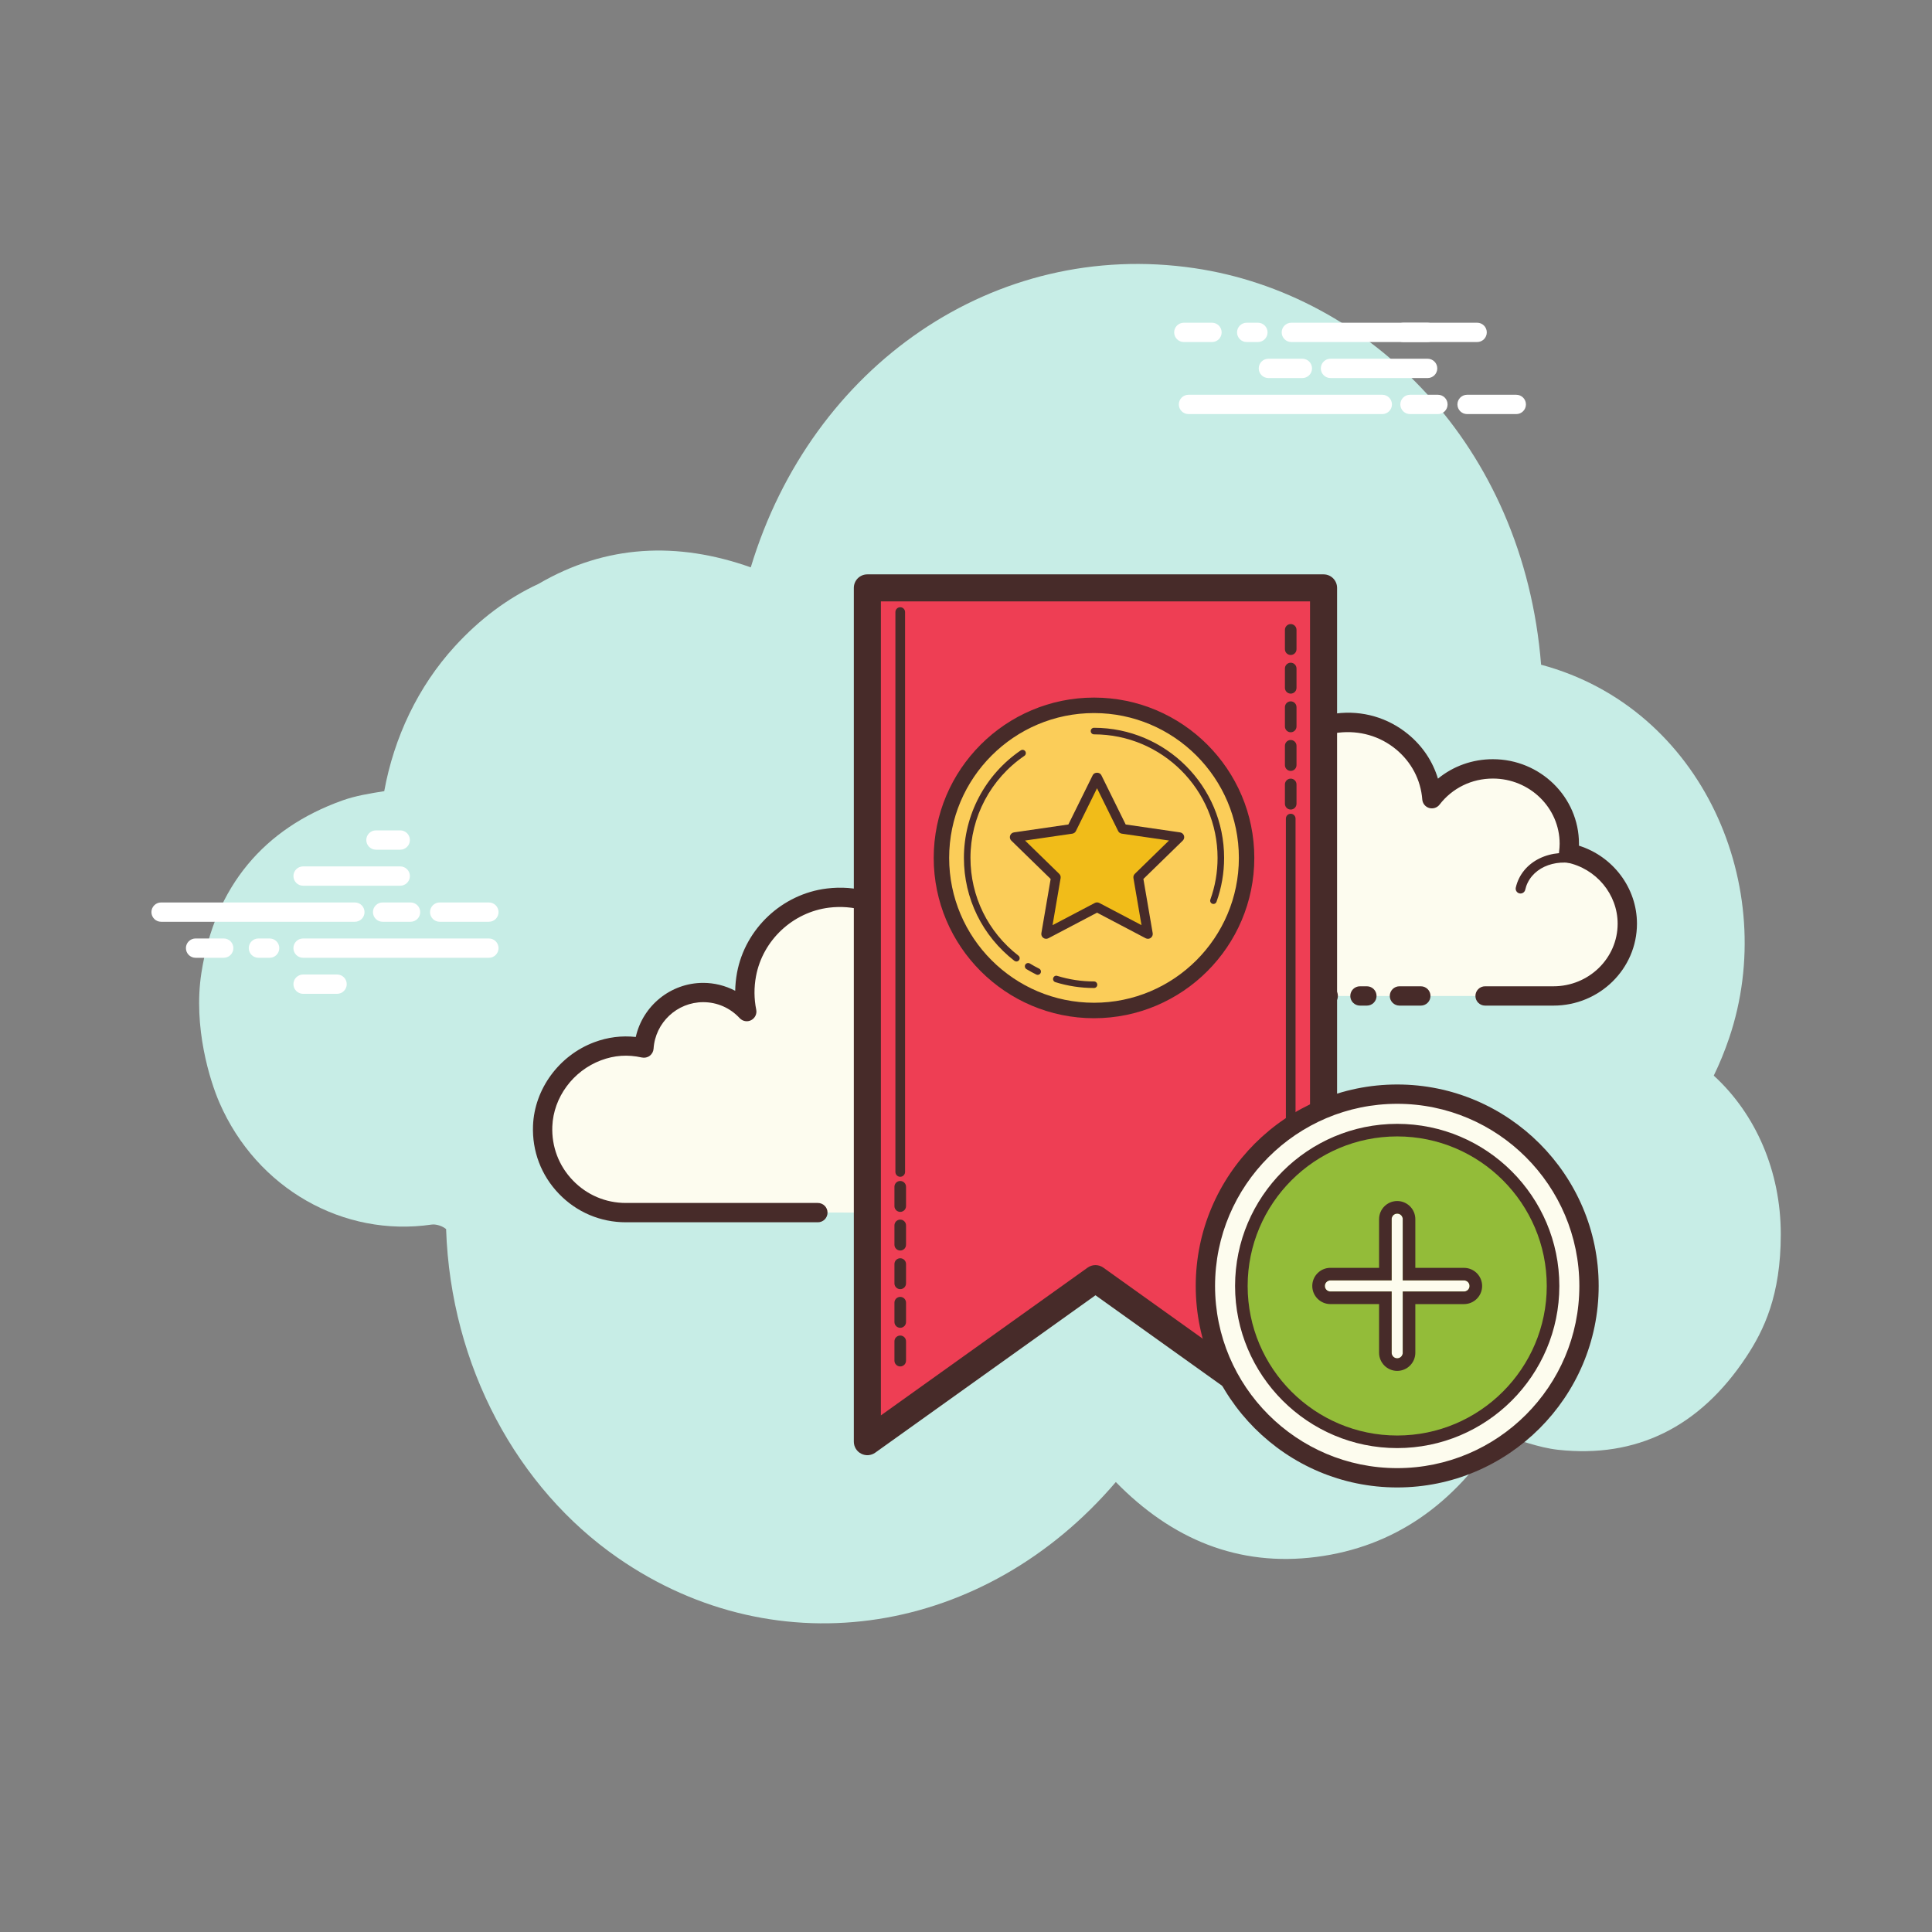 <svg xmlns="http://www.w3.org/2000/svg"  viewBox="0 0 100 100" width="100px" height="100px"><rect x="0" y="0" width="100" height="100" fill="#808080" stroke="none"/><path fill="#c7ede6" d="M88.704,55.674c0.3-0.616,0.566-1.264,0.796-1.943c2.633-7.77-1.349-17.078-9.733-19.325C78.86,23.023,70.86,15.214,61.826,13.881c-10.341-1.525-19.814,5.044-22.966,15.485c-3.799-1.346-7.501-1.182-10.99,0.857c-1.583,0.732-3.031,1.812-4.33,3.233c-1.907,2.086-3.147,4.719-3.652,7.495c-0.748,0.118-1.483,0.236-2.176,0.484c-4.04,1.449-6.589,4.431-7.288,8.923c-0.435,2.797,0.443,5.587,0.933,6.714c1.935,4.455,6.422,6.98,10.981,6.312c0.227-0.033,0.557,0.069,0.752,0.233c0.241,7.12,3.698,13.417,8.884,17.014c8.321,5.772,19.027,3.994,25.781-3.921c2.894,2.96,6.338,4.398,10.384,3.876c4.023-0.519,7.147-2.739,9.426-6.349c1.053,0.283,2.051,0.691,3.083,0.804c4.042,0.442,7.324-1.165,9.732-4.8c0.922-1.391,1.793-3.194,1.793-6.354C92.174,60.631,90.881,57.664,88.704,55.674z"/><path fill="#fff" d="M18.368 47.711H8.338c-.276 0-.5-.224-.5-.5s.224-.5.5-.5h10.03c.276 0 .5.224.5.5S18.645 47.711 18.368 47.711zM21.25 47.711h-1.446c-.276 0-.5-.224-.5-.5s.224-.5.5-.5h1.446c.276 0 .5.224.5.5S21.526 47.711 21.25 47.711zM25.304 47.711h-2.546c-.276 0-.5-.224-.5-.5s.224-.5.5-.5h2.546c.276 0 .5.224.5.5S25.581 47.711 25.304 47.711zM25.304 49.575h-9.617c-.276 0-.5-.224-.5-.5s.224-.5.5-.5h9.617c.276 0 .5.224.5.5S25.581 49.575 25.304 49.575zM13.956 49.575h-.58c-.276 0-.5-.224-.5-.5s.224-.5.5-.5h.58c.276 0 .5.224.5.5S14.233 49.575 13.956 49.575zM11.579 49.575h-1.456c-.276 0-.5-.224-.5-.5s.224-.5.5-.5h1.456c.276 0 .5.224.5.5S11.856 49.575 11.579 49.575zM20.716 45.845h-5.028c-.276 0-.5-.224-.5-.5s.224-.5.5-.5h5.028c.276 0 .5.224.5.5S20.992 45.845 20.716 45.845zM20.716 43.98h-1.257c-.276 0-.5-.224-.5-.5s.224-.5.5-.5h1.257c.276 0 .5.224.5.5S20.992 43.98 20.716 43.98zM17.447 51.44h-1.759c-.276 0-.5-.224-.5-.5s.224-.5.5-.5h1.759c.276 0 .5.224.5.5S17.723 51.44 17.447 51.44zM71.547 21.433H61.516c-.276 0-.5-.224-.5-.5s.224-.5.5-.5h10.031c.276 0 .5.224.5.5S71.823 21.433 71.547 21.433zM74.427 21.433h-1.446c-.276 0-.5-.224-.5-.5s.224-.5.5-.5h1.446c.276 0 .5.224.5.5S74.704 21.433 74.427 21.433zM78.482 21.433h-2.546c-.276 0-.5-.224-.5-.5s.224-.5.5-.5h2.546c.276 0 .5.224.5.5S78.759 21.433 78.482 21.433zM76.456 17.704H66.84c-.276 0-.5-.224-.5-.5s.224-.5.5-.5h9.616c.276 0 .5.224.5.5S76.733 17.704 76.456 17.704zM65.109 17.704h-.58c-.276 0-.5-.224-.5-.5s.224-.5.5-.5h.58c.276 0 .5.224.5.5S65.385 17.704 65.109 17.704zM62.732 17.704h-1.457c-.276 0-.5-.224-.5-.5s.224-.5.5-.5h1.457c.276 0 .5.224.5.5S63.008 17.704 62.732 17.704zM73.893 19.568h-5.027c-.276 0-.5-.224-.5-.5s.224-.5.5-.5h5.027c.276 0 .5.224.5.5S74.17 19.568 73.893 19.568z"/><path fill="#fff" d="M73.893 17.704h-1.257c-.276 0-.5-.224-.5-.5s.224-.5.5-.5h1.257c.276 0 .5.224.5.5S74.17 17.704 73.893 17.704zM67.41 19.568h-1.758c-.276 0-.5-.224-.5-.5s.224-.5.5-.5h1.758c.276 0 .5.224.5.5S67.687 19.568 67.41 19.568z"/><path fill="#fdfcef" d="M45.114,62.763c0,0,10.309,0,10.371,0c2.381,0,4.31-1.93,4.31-4.311c0-2.077-1.469-3.81-3.425-4.219c0.023-0.182,0.038-0.366,0.038-0.554c0-2.466-1.999-4.465-4.464-4.465c-1.456,0-2.745,0.7-3.56,1.778c-0.208-2.745-2.66-4.862-5.528-4.511c-2.097,0.257-3.832,1.878-4.218,3.955c-0.124,0.666-0.111,1.313,0.012,1.92c-0.562-0.606-1.363-0.987-2.254-0.987c-1.632,0-2.963,1.27-3.069,2.875c-0.741-0.164-1.547-0.153-2.396,0.165c-1.622,0.609-2.778,2.137-2.845,3.868c-0.096,2.459,1.869,4.483,4.307,4.483c0.185,0,0.836,0,0.986,0h8.951"/><path fill="#472b29" d="M55.486,63.263H45.114c-0.276,0-0.5-0.224-0.5-0.5s0.224-0.5,0.5-0.5h10.372c2.101,0,3.811-1.709,3.811-3.811c0-1.794-1.273-3.362-3.027-3.729c-0.254-0.053-0.426-0.293-0.394-0.551c0.02-0.161,0.034-0.324,0.034-0.492c0-2.187-1.778-3.965-3.964-3.965c-1.25,0-2.402,0.576-3.161,1.58c-0.125,0.166-0.339,0.237-0.54,0.178c-0.199-0.059-0.342-0.234-0.357-0.441c-0.091-1.198-0.678-2.324-1.61-3.088c-0.942-0.772-2.137-1.111-3.359-0.965c-1.884,0.23-3.442,1.69-3.788,3.551c-0.108,0.581-0.104,1.163,0.011,1.729c0.045,0.22-0.062,0.441-0.261,0.544c-0.199,0.105-0.442,0.06-0.595-0.104c-0.496-0.533-1.167-0.827-1.888-0.827c-1.353,0-2.481,1.058-2.569,2.408c-0.01,0.146-0.082,0.28-0.199,0.367c-0.117,0.089-0.267,0.119-0.408,0.089c-0.731-0.163-1.421-0.115-2.113,0.145c-1.449,0.545-2.462,1.919-2.521,3.42c-0.041,1.048,0.336,2.041,1.061,2.794c0.725,0.755,1.701,1.17,2.747,1.17h9.937c0.276,0,0.5,0.224,0.5,0.5s-0.224,0.5-0.5,0.5h-9.937c-1.321,0-2.552-0.524-3.468-1.477c-0.915-0.951-1.391-2.204-1.339-3.526c0.074-1.897,1.348-3.633,3.169-4.316c0.698-0.262,1.42-0.352,2.15-0.273c0.358-1.607,1.798-2.8,3.49-2.8c0.58,0,1.148,0.144,1.656,0.41c0.005-0.311,0.037-0.622,0.094-0.934c0.425-2.285,2.337-4.078,4.649-4.36c1.496-0.185,2.959,0.236,4.114,1.184c0.87,0.713,1.495,1.683,1.792,2.754c0.893-0.777,2.031-1.209,3.243-1.209c2.737,0,4.964,2.228,4.964,4.965c0,0.059-0.001,0.118-0.004,0.176c1.989,0.615,3.391,2.482,3.391,4.597C60.296,61.105,58.138,63.263,55.486,63.263z"/><path fill="#fdfcef" d="M57.231,54.739c-1.498-0.706-3.231-0.206-3.87,1.117c-0.079,0.164-0.138,0.334-0.177,0.506"/><path fill="#472b29" d="M53.184,56.612c-0.018,0-0.037-0.002-0.055-0.006c-0.135-0.031-0.219-0.165-0.188-0.3c0.043-0.191,0.109-0.38,0.196-0.559c0.697-1.444,2.58-2,4.202-1.235c0.125,0.06,0.179,0.208,0.12,0.333s-0.208,0.177-0.333,0.12c-1.374-0.647-2.96-0.198-3.539,0.999c-0.07,0.146-0.123,0.298-0.159,0.453C53.401,56.533,53.298,56.612,53.184,56.612z"/><path fill="#fdfcef" d="M76.868,51.551c1.883,0,3.517,0,3.54,0c2.11,0,3.821-1.674,3.821-3.739c0-1.802-1.302-3.305-3.035-3.66c0.02-0.158,0.034-0.317,0.034-0.48c0-2.139-1.772-3.873-3.957-3.873c-1.29,0-2.433,0.607-3.155,1.543c-0.185-2.381-2.358-4.218-4.9-3.913c-1.859,0.223-3.397,1.629-3.739,3.431c-0.11,0.578-0.098,1.139,0.011,1.665c-0.498-0.525-1.208-0.856-1.998-0.856c-1.446,0-2.627,1.102-2.72,2.494c-0.657-0.142-1.371-0.133-2.123,0.143c-1.438,0.528-2.462,1.853-2.522,3.356c-0.085,2.133,1.657,3.889,3.818,3.889c0.164,0,0.741,0,0.874,0h7.934 M70.391,51.551h0.36"/><path fill="#472b29" d="M80.408,52.05h-3.54c-0.276,0-0.5-0.224-0.5-0.5s0.224-0.5,0.5-0.5h3.54c1.831,0,3.321-1.453,3.321-3.239c0-1.524-1.108-2.857-2.636-3.169c-0.256-0.053-0.429-0.294-0.396-0.553c0.018-0.138,0.03-0.276,0.03-0.418c0-1.86-1.551-3.373-3.457-3.373c-1.092,0-2.098,0.491-2.759,1.349c-0.126,0.164-0.34,0.231-0.539,0.174c-0.198-0.06-0.339-0.234-0.355-0.44c-0.079-1.02-0.565-1.943-1.369-2.604c-0.829-0.68-1.881-0.981-2.973-0.854c-1.646,0.197-3.006,1.442-3.307,3.029c-0.094,0.494-0.09,0.988,0.01,1.47c0.045,0.219-0.06,0.441-0.258,0.545c-0.197,0.103-0.44,0.063-0.595-0.1c-0.429-0.451-1.009-0.7-1.635-0.7c-1.169,0-2.145,0.891-2.221,2.028c-0.01,0.146-0.082,0.279-0.198,0.366c-0.116,0.087-0.263,0.121-0.407,0.089c-0.636-0.136-1.24-0.097-1.845,0.125c-1.262,0.463-2.144,1.631-2.195,2.905c-0.035,0.875,0.283,1.708,0.895,2.345c0.635,0.66,1.496,1.024,2.423,1.024h8.808c0.276,0,0.5,0.224,0.5,0.5s-0.224,0.5-0.5,0.5h-8.808c-1.185,0-2.331-0.485-3.145-1.332c-0.802-0.835-1.218-1.928-1.172-3.076c0.067-1.675,1.212-3.204,2.849-3.806c0.611-0.225,1.24-0.309,1.88-0.244c0.344-1.396,1.629-2.425,3.135-2.425c0.493,0,0.976,0.113,1.414,0.323c0.009-0.241,0.036-0.483,0.082-0.725c0.381-2.01,2.097-3.587,4.171-3.835c1.365-0.17,2.685,0.218,3.726,1.072c0.748,0.613,1.278,1.409,1.546,2.302c0.791-0.648,1.785-1.007,2.842-1.007c2.458,0,4.457,1.962,4.457,4.373c0,0.034,0,0.068-0.001,0.103c1.764,0.555,3.003,2.188,3.003,4.037C84.729,50.149,82.791,52.05,80.408,52.05z M70.75,52.05h-0.359c-0.276,0-0.5-0.224-0.5-0.5s0.224-0.5,0.5-0.5h0.359c0.276,0,0.5,0.224,0.5,0.5S71.027,52.05,70.75,52.05z"/><path fill="#472b29" d="M78.701 46.248c-.018 0-.036-.002-.054-.006-.135-.03-.22-.164-.19-.299.037-.165.094-.327.169-.479.604-1.224 2.273-1.675 3.722-1.006.125.058.18.206.122.331-.058.126-.206.18-.332.122-1.202-.556-2.578-.209-3.063.774-.058.116-.101.24-.129.367C78.919 46.169 78.816 46.248 78.701 46.248zM73.542 52.05h-1.107c-.276 0-.5-.224-.5-.5s.224-.5.5-.5h1.107c.276 0 .5.224.5.5S73.819 52.05 73.542 52.05z"/><path fill="#ee3e54" d="M68.508 74.62L56.702 66.182 44.895 74.62 44.895 30.429 68.508 30.429z"/><path fill="#472b29" d="M68.508,75.321c-0.144,0-0.286-0.044-0.407-0.131l-11.399-8.147L45.302,75.19c-0.213,0.152-0.495,0.174-0.728,0.053c-0.233-0.119-0.38-0.359-0.38-0.622V30.429c0-0.387,0.313-0.7,0.7-0.7h23.613c0.387,0,0.7,0.313,0.7,0.7v44.191c0,0.263-0.147,0.503-0.38,0.622C68.727,75.295,68.617,75.321,68.508,75.321z M56.701,65.482c0.143,0,0.285,0.044,0.407,0.131l10.699,7.647V31.129H45.595V73.26l10.699-7.647C56.416,65.526,56.559,65.482,56.701,65.482z"/><path fill="#fbcd59" d="M56.626 36.507A7.898 7.898 0 1 0 56.626 52.303A7.898 7.898 0 1 0 56.626 36.507Z"/><path fill="#472b29" d="M56.626,52.703c-4.575,0-8.297-3.723-8.297-8.298s3.722-8.298,8.297-8.298s8.297,3.723,8.297,8.298S61.201,52.703,56.626,52.703z M56.626,36.908c-4.134,0-7.498,3.363-7.498,7.497s3.363,7.497,7.498,7.497s7.498-3.363,7.498-7.497S60.76,36.908,56.626,36.908z"/><path fill="#472b29" d="M62.808 46.789c-.019 0-.039-.003-.057-.01-.088-.032-.135-.129-.103-.218.248-.69.373-1.416.373-2.156 0-3.526-2.869-6.395-6.395-6.395-.094 0-.17-.076-.17-.17s.076-.17.17-.17c3.713 0 6.734 3.021 6.734 6.734 0 .779-.132 1.543-.393 2.271C62.943 46.746 62.878 46.789 62.808 46.789zM52.609 49.767c-.037 0-.073-.012-.104-.035-1.661-1.287-2.613-3.229-2.613-5.327 0-2.227 1.099-4.307 2.94-5.564.077-.052.183-.034.236.045.053.077.033.184-.045.236-1.748 1.193-2.792 3.169-2.792 5.283 0 1.992.905 3.836 2.481 5.058.074.058.088.165.03.239C52.71 49.745 52.66 49.767 52.609 49.767zM53.711 50.458c-.025 0-.051-.006-.076-.018-.173-.086-.343-.18-.507-.279-.08-.049-.105-.154-.057-.234.048-.079.154-.104.233-.057.156.096.317.184.481.266.084.042.118.144.077.228C53.833 50.423 53.773 50.458 53.711 50.458zM56.626 51.139c-.681 0-1.354-.102-2-.303-.09-.027-.14-.123-.112-.213.028-.089.122-.145.212-.111.613.19 1.252.287 1.899.287.094 0 .17.076.17.17S56.72 51.139 56.626 51.139z"/><path fill="#f1bc19" d="M56.782 40.236L58.099 42.904 61.044 43.332 58.913 45.409 59.416 48.342 56.782 46.957 54.148 48.342 54.651 45.409 52.52 43.332 55.465 42.904z"/><path fill="#472b29" d="M59.416 48.592c-.04 0-.08-.01-.116-.028l-2.518-1.324-2.518 1.324c-.084.043-.186.038-.263-.02-.077-.056-.116-.15-.1-.244l.481-2.805-2.037-1.985c-.068-.066-.093-.165-.063-.256s.108-.156.202-.17l2.815-.409 1.259-2.55c.084-.172.364-.172.448 0l1.259 2.55 2.815.409c.094.014.172.079.202.17s.005.189-.063.256l-2.037 1.985.481 2.805c.016.094-.022.188-.1.244C59.519 48.577 59.468 48.592 59.416 48.592zM56.782 46.708c.04 0 .08.01.116.028l2.186 1.149-.417-2.435c-.014-.081.013-.164.072-.221l1.768-1.724-2.444-.355c-.081-.012-.152-.062-.188-.137L56.782 40.8l-1.093 2.214c-.036.074-.107.125-.188.137l-2.444.355 1.768 1.724c.059.057.086.14.072.221l-.417 2.435 2.186-1.149C56.702 46.717 56.742 46.708 56.782 46.708zM46.596 60.91c-.138 0-.25-.112-.25-.25v-28.98c0-.138.112-.25.25-.25s.25.112.25.25v28.98C46.846 60.797 46.734 60.91 46.596 60.91zM46.596 70.727c-.166 0-.3-.134-.3-.3v-1c0-.166.134-.3.3-.3s.3.134.3.3v1C46.896 70.593 46.761 70.727 46.596 70.727zM46.596 68.727c-.166 0-.3-.134-.3-.3v-1c0-.166.134-.3.3-.3s.3.134.3.3v1C46.896 68.593 46.761 68.727 46.596 68.727zM46.596 66.727c-.166 0-.3-.134-.3-.3v-1c0-.166.134-.3.3-.3s.3.134.3.3v1C46.896 66.593 46.761 66.727 46.596 66.727zM46.596 64.727c-.166 0-.3-.134-.3-.3v-1c0-.166.134-.3.3-.3s.3.134.3.3v1C46.896 64.593 46.761 64.727 46.596 64.727zM46.596 62.727c-.166 0-.3-.134-.3-.3v-1c0-.166.134-.3.3-.3s.3.134.3.3v1C46.896 62.593 46.761 62.727 46.596 62.727zM66.807 71.6c-.138 0-.25-.112-.25-.25V42.37c0-.138.112-.25.25-.25s.25.112.25.25v28.98C67.057 71.488 66.946 71.6 66.807 71.6zM66.807 41.902c-.166 0-.3-.134-.3-.3v-1c0-.166.134-.3.3-.3s.3.134.3.3v1C67.107 41.768 66.973 41.902 66.807 41.902zM66.807 39.902c-.166 0-.3-.134-.3-.3v-1c0-.166.134-.3.3-.3s.3.134.3.3v1C67.107 39.768 66.973 39.902 66.807 39.902zM66.807 37.902c-.166 0-.3-.134-.3-.3v-1c0-.166.134-.3.3-.3s.3.134.3.3v1C67.107 37.768 66.973 37.902 66.807 37.902zM66.807 35.902c-.166 0-.3-.134-.3-.3v-1c0-.166.134-.3.3-.3s.3.134.3.3v1C67.107 35.768 66.973 35.902 66.807 35.902zM66.807 33.902c-.166 0-.3-.134-.3-.3v-1c0-.166.134-.3.3-.3s.3.134.3.3v1C67.107 33.768 66.973 33.902 66.807 33.902z"/><path fill="#fdfcee" d="M72.319 56.634A9.928 9.928 0 1 0 72.319 76.49A9.928 9.928 0 1 0 72.319 56.634Z"/><path fill="#472b29" d="M72.319,76.99c-5.75,0-10.428-4.678-10.428-10.428s4.678-10.429,10.428-10.429s10.428,4.679,10.428,10.429S78.069,76.99,72.319,76.99z M72.319,57.133c-5.199,0-9.428,4.229-9.428,9.429c0,5.198,4.229,9.428,9.428,9.428s9.428-4.229,9.428-9.428C81.747,61.363,77.518,57.133,72.319,57.133z"/><path fill="#93bc39" d="M72.319 58.496A8.066 8.066 0 1 0 72.319 74.628A8.066 8.066 0 1 0 72.319 58.496Z"/><path fill="#472b29" d="M72.319,74.953c-4.627,0-8.392-3.764-8.392-8.391s3.765-8.392,8.392-8.392s8.392,3.765,8.392,8.392S76.946,74.953,72.319,74.953z M72.319,58.821c-4.269,0-7.741,3.473-7.741,7.741s3.473,7.74,7.741,7.74s7.741-3.472,7.741-7.74S76.588,58.821,72.319,58.821z"/><path fill="#fdfcee" d="M75.777,66.274h-3.17v-3.17c0-0.158-0.13-0.288-0.288-0.288c-0.158,0-0.288,0.13-0.288,0.288v3.17h-3.17c-0.158,0-0.288,0.13-0.288,0.288s0.13,0.288,0.288,0.288h3.17v3.17c0,0.158,0.13,0.288,0.288,0.288c0.158,0,0.288-0.13,0.288-0.288v-3.17h3.17c0.158,0,0.288-0.13,0.288-0.288S75.936,66.274,75.777,66.274z"/><path fill="#472b29" d="M72.319,62.815c0.159,0,0.288,0.13,0.288,0.288v3.17h3.17c0.158,0,0.288,0.13,0.288,0.288s-0.13,0.288-0.288,0.288h-3.17v3.17c0,0.158-0.13,0.288-0.288,0.288s-0.288-0.13-0.288-0.288v-3.17h-3.17c-0.159,0-0.288-0.13-0.288-0.288s0.13-0.288,0.288-0.288h3.17v-3.17C72.031,62.945,72.16,62.815,72.319,62.815 M72.319,62.165c-0.517,0-0.938,0.421-0.938,0.938v2.52h-2.52c-0.517,0-0.938,0.421-0.938,0.938c0,0.517,0.421,0.938,0.938,0.938h2.52v2.52c0,0.517,0.421,0.938,0.938,0.938c0.517,0,0.938-0.421,0.938-0.938V67.5h2.52c0.517,0,0.938-0.421,0.938-0.938c0-0.517-0.421-0.938-0.938-0.938h-2.52v-2.52C73.257,62.586,72.836,62.165,72.319,62.165L72.319,62.165z"/></svg>